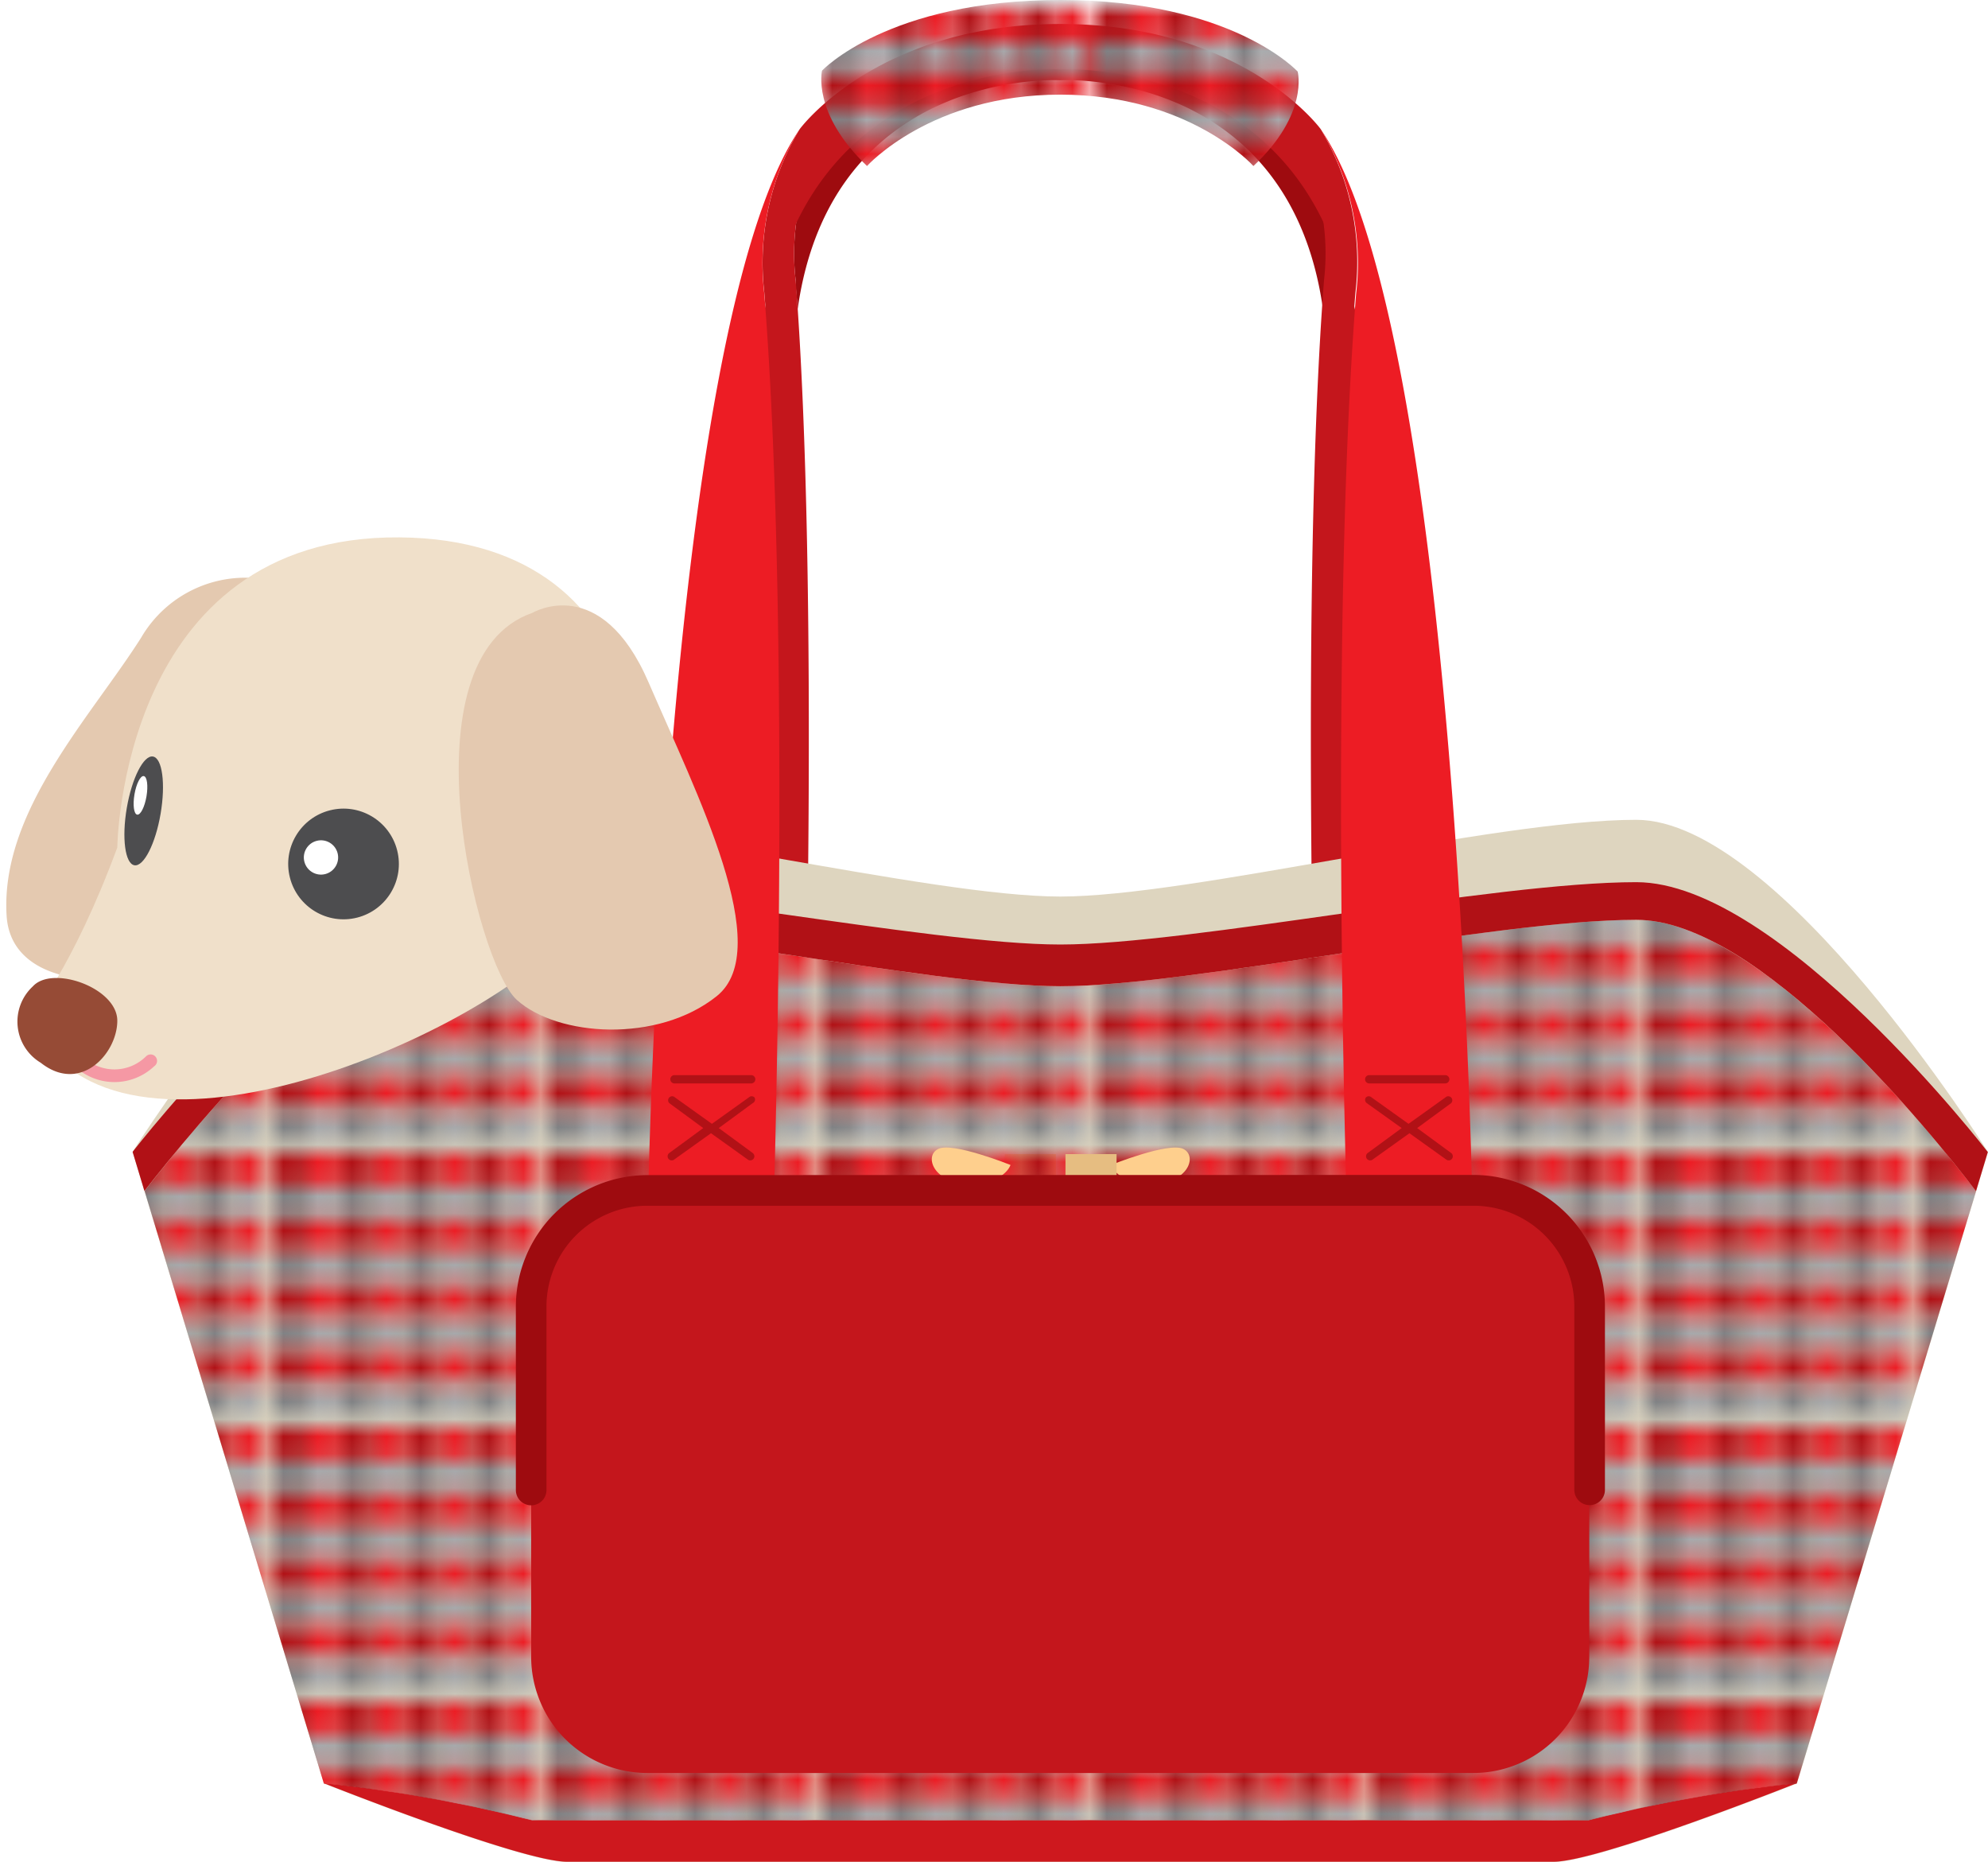 <svg xmlns="http://www.w3.org/2000/svg" viewBox="-0.36 0 107.79 100.94"><defs><pattern id="a" data-name="êVãKÉpÉ^Å[ÉìÉXÉEÉHÉbÉ` 11" width="15.41" height="15.41" patternTransform="matrix(.93 0 0 .93 14.54 17.88)" patternUnits="userSpaceOnUse" viewBox="0 0 15.41 15.41"><path fill="none" d="M0 0h15.41v15.41H0z"/><path fill="#b11116" d="M0 0h1.93v1.93H0z"/><path fill="#808285" d="M0 1.93h1.93v1.93H0z"/><path fill="#b11116" d="M0 3.85h1.93v1.93H0z"/><path fill="#808285" d="M0 5.78h1.93v1.93H0z"/><path fill="#b11116" d="M0 7.7h1.93v1.93H0z"/><path fill="#808285" d="M0 9.63h1.93v1.93H0z"/><path fill="#b11116" d="M0 11.56h1.93v1.93H0z"/><path fill="#808285" d="M0 13.48h1.93v1.93H0z"/><path fill="#ed1c24" d="M1.93 0h1.93v1.93H1.93z"/><path fill="#a7a9ac" d="M1.93 1.93h1.93v1.93H1.93z"/><path fill="#ed1c24" d="M1.93 3.85h1.93v1.93H1.93z"/><path fill="#a7a9ac" d="M1.93 5.78h1.93v1.93H1.93z"/><path fill="#ed1c24" d="M1.93 7.7h1.93v1.93H1.93z"/><path fill="#a7a9ac" d="M1.93 9.63h1.93v1.93H1.93z"/><path fill="#ed1c24" d="M1.93 11.56h1.93v1.93H1.93z"/><path fill="#a7a9ac" d="M1.93 13.48h1.93v1.93H1.93z"/><path fill="#b11116" d="M3.85 0h1.93v1.93H3.85z"/><path fill="#808285" d="M3.85 1.93h1.93v1.93H3.85z"/><path fill="#b11116" d="M3.85 3.85h1.93v1.93H3.85z"/><path fill="#808285" d="M3.85 5.78h1.93v1.93H3.85z"/><path fill="#b11116" d="M3.85 7.7h1.93v1.93H3.85z"/><path fill="#808285" d="M3.85 9.63h1.93v1.93H3.85z"/><path fill="#b11116" d="M3.85 11.56h1.93v1.93H3.85z"/><path fill="#808285" d="M3.85 13.48h1.93v1.93H3.85z"/><path fill="#ed1c24" d="M5.78 0h1.93v1.93H5.78z"/><path fill="#a7a9ac" d="M5.78 1.93h1.93v1.93H5.78z"/><path fill="#ed1c24" d="M5.78 3.85h1.93v1.93H5.78z"/><path fill="#a7a9ac" d="M5.78 5.78h1.93v1.93H5.78z"/><path fill="#ed1c24" d="M5.78 7.7h1.93v1.93H5.78z"/><path fill="#a7a9ac" d="M5.78 9.63h1.93v1.93H5.78z"/><path fill="#ed1c24" d="M5.78 11.56h1.93v1.93H5.78z"/><path fill="#a7a9ac" d="M5.78 13.48h1.93v1.93H5.78z"/><path fill="#b11116" d="M7.71 0h1.93v1.93H7.71z"/><path fill="#808285" d="M7.71 1.93h1.93v1.93H7.71z"/><path fill="#b11116" d="M7.71 3.85h1.93v1.93H7.71z"/><path fill="#808285" d="M7.71 5.78h1.93v1.93H7.71z"/><path fill="#b11116" d="M7.71 7.7h1.93v1.93H7.71z"/><path fill="#808285" d="M7.71 9.63h1.93v1.93H7.71z"/><path fill="#b11116" d="M7.71 11.56h1.93v1.93H7.71z"/><path fill="#808285" d="M7.71 13.48h1.93v1.93H7.71z"/><path fill="#ed1c24" d="M9.63 0h1.93v1.93H9.63z"/><path fill="#a7a9ac" d="M9.63 1.93h1.93v1.93H9.63z"/><path fill="#ed1c24" d="M9.63 3.85h1.93v1.93H9.63z"/><path fill="#a7a9ac" d="M9.63 5.78h1.93v1.93H9.63z"/><path fill="#ed1c24" d="M9.63 7.7h1.93v1.93H9.63z"/><path fill="#a7a9ac" d="M9.63 9.63h1.93v1.93H9.63z"/><path fill="#ed1c24" d="M9.63 11.56h1.93v1.93H9.63z"/><path fill="#a7a9ac" d="M9.63 13.48h1.93v1.93H9.63z"/><path fill="#b11116" d="M11.56 0h1.93v1.93h-1.93z"/><path fill="#808285" d="M11.56 1.93h1.93v1.93h-1.93z"/><path fill="#b11116" d="M11.56 3.85h1.93v1.93h-1.93z"/><path fill="#808285" d="M11.56 5.78h1.93v1.93h-1.93z"/><path fill="#b11116" d="M11.56 7.7h1.93v1.93h-1.93z"/><path fill="#808285" d="M11.56 9.63h1.93v1.93h-1.93z"/><path fill="#b11116" d="M11.56 11.56h1.93v1.93h-1.93z"/><path fill="#808285" d="M11.56 13.48h1.93v1.93h-1.93z"/><path fill="#ed1c24" d="M13.48 0h1.93v1.93h-1.93z"/><path fill="#a7a9ac" d="M13.48 1.93h1.93v1.93h-1.93z"/><path fill="#ed1c24" d="M13.48 3.85h1.93v1.93h-1.93z"/><path fill="#a7a9ac" d="M13.48 5.78h1.93v1.93h-1.93z"/><path fill="#ed1c24" d="M13.48 7.7h1.93v1.93h-1.93z"/><path fill="#a7a9ac" d="M13.48 9.63h1.93v1.93h-1.93z"/><path fill="#ed1c24" d="M13.48 11.56h1.93v1.93h-1.93z"/><path fill="#a7a9ac" d="M13.48 13.48h1.93v1.93h-1.93z"/></pattern><pattern id="b" data-name="êVãKÉpÉ^Å[ÉìÉXÉEÉHÉbÉ` 11" width="15.41" height="15.41" patternTransform="matrix(.93 0 0 .93 14.54 15.32)" patternUnits="userSpaceOnUse" viewBox="0 0 15.41 15.41"><path fill="none" d="M0 0h15.41v15.41H0z"/><path fill="#b11116" d="M0 0h1.93v1.93H0z"/><path fill="#808285" d="M0 1.93h1.93v1.93H0z"/><path fill="#b11116" d="M0 3.85h1.93v1.93H0z"/><path fill="#808285" d="M0 5.78h1.93v1.93H0z"/><path fill="#b11116" d="M0 7.7h1.93v1.93H0z"/><path fill="#808285" d="M0 9.63h1.93v1.93H0z"/><path fill="#b11116" d="M0 11.56h1.93v1.93H0z"/><path fill="#808285" d="M0 13.48h1.93v1.93H0z"/><path fill="#ed1c24" d="M1.93 0h1.93v1.93H1.93z"/><path fill="#a7a9ac" d="M1.93 1.93h1.93v1.93H1.93z"/><path fill="#ed1c24" d="M1.93 3.85h1.93v1.93H1.93z"/><path fill="#a7a9ac" d="M1.93 5.78h1.93v1.93H1.93z"/><path fill="#ed1c24" d="M1.93 7.7h1.93v1.93H1.93z"/><path fill="#a7a9ac" d="M1.93 9.63h1.93v1.93H1.93z"/><path fill="#ed1c24" d="M1.93 11.56h1.93v1.93H1.93z"/><path fill="#a7a9ac" d="M1.93 13.48h1.93v1.93H1.93z"/><path fill="#b11116" d="M3.85 0h1.93v1.93H3.85z"/><path fill="#808285" d="M3.85 1.93h1.93v1.93H3.85z"/><path fill="#b11116" d="M3.85 3.85h1.93v1.93H3.85z"/><path fill="#808285" d="M3.85 5.78h1.93v1.93H3.85z"/><path fill="#b11116" d="M3.85 7.7h1.93v1.93H3.85z"/><path fill="#808285" d="M3.85 9.63h1.93v1.93H3.85z"/><path fill="#b11116" d="M3.85 11.56h1.93v1.93H3.85z"/><path fill="#808285" d="M3.85 13.48h1.93v1.93H3.85z"/><path fill="#ed1c24" d="M5.78 0h1.93v1.93H5.78z"/><path fill="#a7a9ac" d="M5.78 1.93h1.93v1.93H5.78z"/><path fill="#ed1c24" d="M5.78 3.85h1.93v1.93H5.78z"/><path fill="#a7a9ac" d="M5.78 5.78h1.93v1.93H5.78z"/><path fill="#ed1c24" d="M5.78 7.7h1.93v1.93H5.78z"/><path fill="#a7a9ac" d="M5.78 9.63h1.93v1.93H5.78z"/><path fill="#ed1c24" d="M5.78 11.56h1.93v1.93H5.78z"/><path fill="#a7a9ac" d="M5.78 13.48h1.93v1.93H5.78z"/><path fill="#b11116" d="M7.71 0h1.93v1.93H7.71z"/><path fill="#808285" d="M7.71 1.93h1.93v1.93H7.71z"/><path fill="#b11116" d="M7.71 3.85h1.93v1.93H7.71z"/><path fill="#808285" d="M7.71 5.78h1.93v1.93H7.71z"/><path fill="#b11116" d="M7.71 7.7h1.93v1.93H7.71z"/><path fill="#808285" d="M7.71 9.63h1.93v1.93H7.71z"/><path fill="#b11116" d="M7.71 11.56h1.93v1.93H7.71z"/><path fill="#808285" d="M7.71 13.48h1.93v1.93H7.71z"/><path fill="#ed1c24" d="M9.63 0h1.93v1.93H9.63z"/><path fill="#a7a9ac" d="M9.63 1.93h1.93v1.93H9.63z"/><path fill="#ed1c24" d="M9.63 3.85h1.93v1.93H9.63z"/><path fill="#a7a9ac" d="M9.63 5.78h1.93v1.93H9.63z"/><path fill="#ed1c24" d="M9.63 7.7h1.93v1.93H9.63z"/><path fill="#a7a9ac" d="M9.63 9.63h1.93v1.93H9.63z"/><path fill="#ed1c24" d="M9.63 11.56h1.93v1.93H9.63z"/><path fill="#a7a9ac" d="M9.63 13.48h1.93v1.93H9.63z"/><path fill="#b11116" d="M11.56 0h1.93v1.93h-1.93z"/><path fill="#808285" d="M11.56 1.93h1.93v1.93h-1.93z"/><path fill="#b11116" d="M11.56 3.85h1.93v1.93h-1.93z"/><path fill="#808285" d="M11.56 5.78h1.93v1.93h-1.93z"/><path fill="#b11116" d="M11.56 7.7h1.93v1.93h-1.93z"/><path fill="#808285" d="M11.56 9.63h1.93v1.93h-1.93z"/><path fill="#b11116" d="M11.56 11.56h1.93v1.93h-1.93z"/><path fill="#808285" d="M11.56 13.48h1.93v1.93h-1.93z"/><path fill="#ed1c24" d="M13.48 0h1.93v1.93h-1.93z"/><path fill="#a7a9ac" d="M13.48 1.93h1.93v1.93h-1.93z"/><path fill="#ed1c24" d="M13.48 3.85h1.93v1.93h-1.93z"/><path fill="#a7a9ac" d="M13.48 5.78h1.93v1.93h-1.93z"/><path fill="#ed1c24" d="M13.48 7.7h1.93v1.93h-1.93z"/><path fill="#a7a9ac" d="M13.48 9.63h1.93v1.93h-1.93z"/><path fill="#ed1c24" d="M13.48 11.56h1.93v1.93h-1.93z"/><path fill="#a7a9ac" d="M13.48 13.48h1.93v1.93h-1.93z"/></pattern></defs><title>Depositphotos_15434135_11</title><g data-name="Layer 2"><g data-name="ÉåÉCÉÑÅ[ 1"><path d="M69.76 7.26S66 2.15 57.13 2.15 44.5 7.26 44.5 7.26a12.57 12.57 0 0 0-1.72 7.92c0 .51.08 1 .11 1.57 1.86-13.11 14.24-12.4 14.24-12.4s12.38-.72 14.24 12.39c0-.53.07-1.05.11-1.57a12.56 12.56 0 0 0-1.72-7.91z" fill="#9e0b0f"/><path d="M43.21 60.31s.87-28.31-.43-45.13a12.57 12.57 0 0 1 1.72-7.92c-6.71 9.79-7.37 53-7.37 53z" fill="#c4161c"/><path d="M71 60.31s-.87-28.31.43-45.13a12.56 12.56 0 0 0-1.72-7.92c6.71 9.79 7.37 53 7.37 53z" fill="#c4161c"/><path d="M88.36 44.44c-7.77 0-24.16 4.16-31.23 4.16s-23.46-4.16-31.24-4.16-19.06 18-19.06 18l.64 2.12 9.73 32.12s10.71 4.26 13.2 4.26h53.47c2.48 0 13.2-4.26 13.2-4.26l9.72-32.11.64-2.12s-11.3-18.01-19.07-18.01z" fill="#ded5bf"/><path fill="#e6bd81" d="M54.12 62.56h2.77v1.41h-2.77z"/><path d="M57.13 98.66H28.48a78.85 78.85 0 0 0-11.29-2s10.71 4.26 13.2 4.26h53.48c2.48 0 13.2-4.26 13.2-4.26a78.9 78.9 0 0 0-11.29 2z" fill="#ce181e"/><path d="M88.36 49.86c-7.77 0-24.16 3.6-31.23 3.6s-23.46-3.6-31.24-3.6c-6.67 0-15.89 11.46-18.41 14.7l9.72 32.12a78.85 78.85 0 0 1 11.29 2h57.28a78.9 78.9 0 0 1 11.29-2l9.72-32.11C104.3 61.32 95 49.86 88.36 49.86z" fill="url(#a)"/><path d="M25.89 49.86c7.77 0 24.16 3.6 31.24 3.6s23.46-3.6 31.23-3.6c6.67 0 15.93 11.46 18.42 14.71l.64-2.12S96.13 47.82 88.36 47.82 64.21 51.2 57.13 51.2s-23.46-3.38-31.24-3.38S6.83 62.44 6.83 62.44l.64 2.12c2.53-3.24 11.75-14.7 18.42-14.7z" fill="#b11116"/><path d="M71.25 7S67.1 1.3 57.13 1.3 43 7 43 7a14.06 14.06 0 0 0-1.92 8.85q.07.86.13 1.75C43.29 3 57.13 3.76 57.13 3.76S71 3 73 17.62q.06-.89.13-1.75A14.06 14.06 0 0 0 71.25 7z" fill="#c4161c"/><path d="M41.57 66s1-31.28-.49-50.09A14.06 14.06 0 0 1 43 7c-7.5 11-8.24 59-8.24 59z" fill="#ed1c24"/><path d="M72.68 66s-1-31.28.49-50.09A14.06 14.06 0 0 0 71.25 7c7.5 11 8.24 59 8.24 59z" fill="#ed1c24"/><path d="M36.21 58.73h4.16a.22.22 0 1 0 0-.45h-4.16a.22.22 0 0 0 0 .45z" fill="#b11116"/><path d="M40.55 59.49a.22.22 0 0 0-.31 0l-2 1.43-2-1.43a.22.22 0 0 0-.31 0 .22.22 0 0 0 0 .31l1.84 1.35-1.84 1.35a.22.22 0 0 0 .26.36l2-1.43 2 1.43a.22.22 0 0 0 .26-.36l-1.84-1.35 1.84-1.35a.22.22 0 0 0 .1-.31z" fill="#b11116"/><path d="M78 58.73h-4.12a.22.22 0 1 1 0-.45H78a.22.22 0 0 1 0 .45z" fill="#b11116"/><path d="M73.7 59.49a.22.22 0 0 1 .31 0l2 1.43 2-1.43a.22.22 0 0 1 .31 0 .22.22 0 0 1 0 .31l-1.84 1.35 1.84 1.35a.22.22 0 0 1-.26.36l-2-1.43-2 1.43a.22.22 0 0 1-.26-.36l1.84-1.35-1.89-1.35a.22.22 0 0 1-.05-.31z" fill="#b11116"/><path d="M54.43 63.15s-3.13-1.26-3.92-.87-.24 1.88 1.69 1.88 2.23-1.01 2.23-1.01z" fill="#fecf8d"/><path d="M59.88 63.15s3.13-1.26 3.92-.87.24 1.88-1.69 1.88-2.23-1.01-2.23-1.01z" fill="#fecf8d"/><path fill="#e6bd81" d="M57.41 62.56h2.77v1.41h-2.77z"/><path d="M34.74 64.53h44.78a6.29 6.29 0 0 1 6.29 6.29v19a6.29 6.29 0 0 1-6.29 6.29H34.74a6.3 6.3 0 0 1-6.3-6.3v-19a6.29 6.29 0 0 1 6.3-6.28z" fill="#c4161c"/><path d="M34.74 63.7a7.14 7.14 0 0 0-7.13 7.13v9.94a.83.83 0 1 0 1.66 0v-9.95a5.47 5.47 0 0 1 5.46-5.46h44.79A5.47 5.47 0 0 1 85 70.82v9.94a.83.83 0 1 0 1.66 0v-9.94a7.14 7.14 0 0 0-7.13-7.13z" fill="#9e0b0f"/><path d="M57.13 0C66.46 0 70 3.88 70 3.88s.62 2.3-2.4 5.12c0 0-3.45-3.87-10.47-3.87S46.65 9 46.65 9c-3-2.87-2.44-5.17-2.44-5.17S47.8 0 57.13 0z" fill="url(#b)"/><path d="M14.4 31.48a6.54 6.54 0 0 0-7.11 3.09C4.54 38.9-.36 44 0 49.66c.33 5 9.56 4.1 14 .29s.4-18.47.4-18.47z" fill="#e4c9b0"/><path d="M6 45.94S6.17 29 21.31 29.13c14.49.11 15.18 15.21 8.85 21.87-5.42 5.7-24.91 13.73-28.85 4.14 0-.01 2.24-2.57 4.69-9.2z" fill="#f0e0ca"/><circle cx="18.26" cy="46.84" r="3" transform="rotate(-14.29 18.238 46.81)" fill="#4d4d4f"/><ellipse cx="7.26" cy="44.01" rx="2.99" ry=".93" transform="rotate(-80.3 7.314 43.882)" fill="#4d4d4f"/><ellipse cx="7.26" cy="43.11" rx="1.06" ry=".33" transform="rotate(-80.29 7.261 43.114)" fill="#fff"/><circle cx="17.04" cy="46.48" r=".93" transform="rotate(-14.26 17.044 46.464)" fill="#fff"/><path d="M3.71 57.33a.35.35 0 0 0 0 .49A3.14 3.14 0 0 0 8 57.8a.35.35 0 1 0-.45-.53 2.43 2.43 0 0 1-3.35.06.35.35 0 0 0-.49 0z" fill="#f598a4"/><path d="M1.85 57.61a2.6 2.6 0 0 1-.43-4.14C2.48 52.3 6 53.55 6 55.33s-2 3.98-4.15 2.28z" fill="#964b36"/><path d="M28.51 33.22S32.22 31 34.81 37s6.89 14.44 3.69 17-8.62 2.2-10.84.2-6.21-18.54.85-20.98z" fill="#e4c9b0"/></g></g></svg>